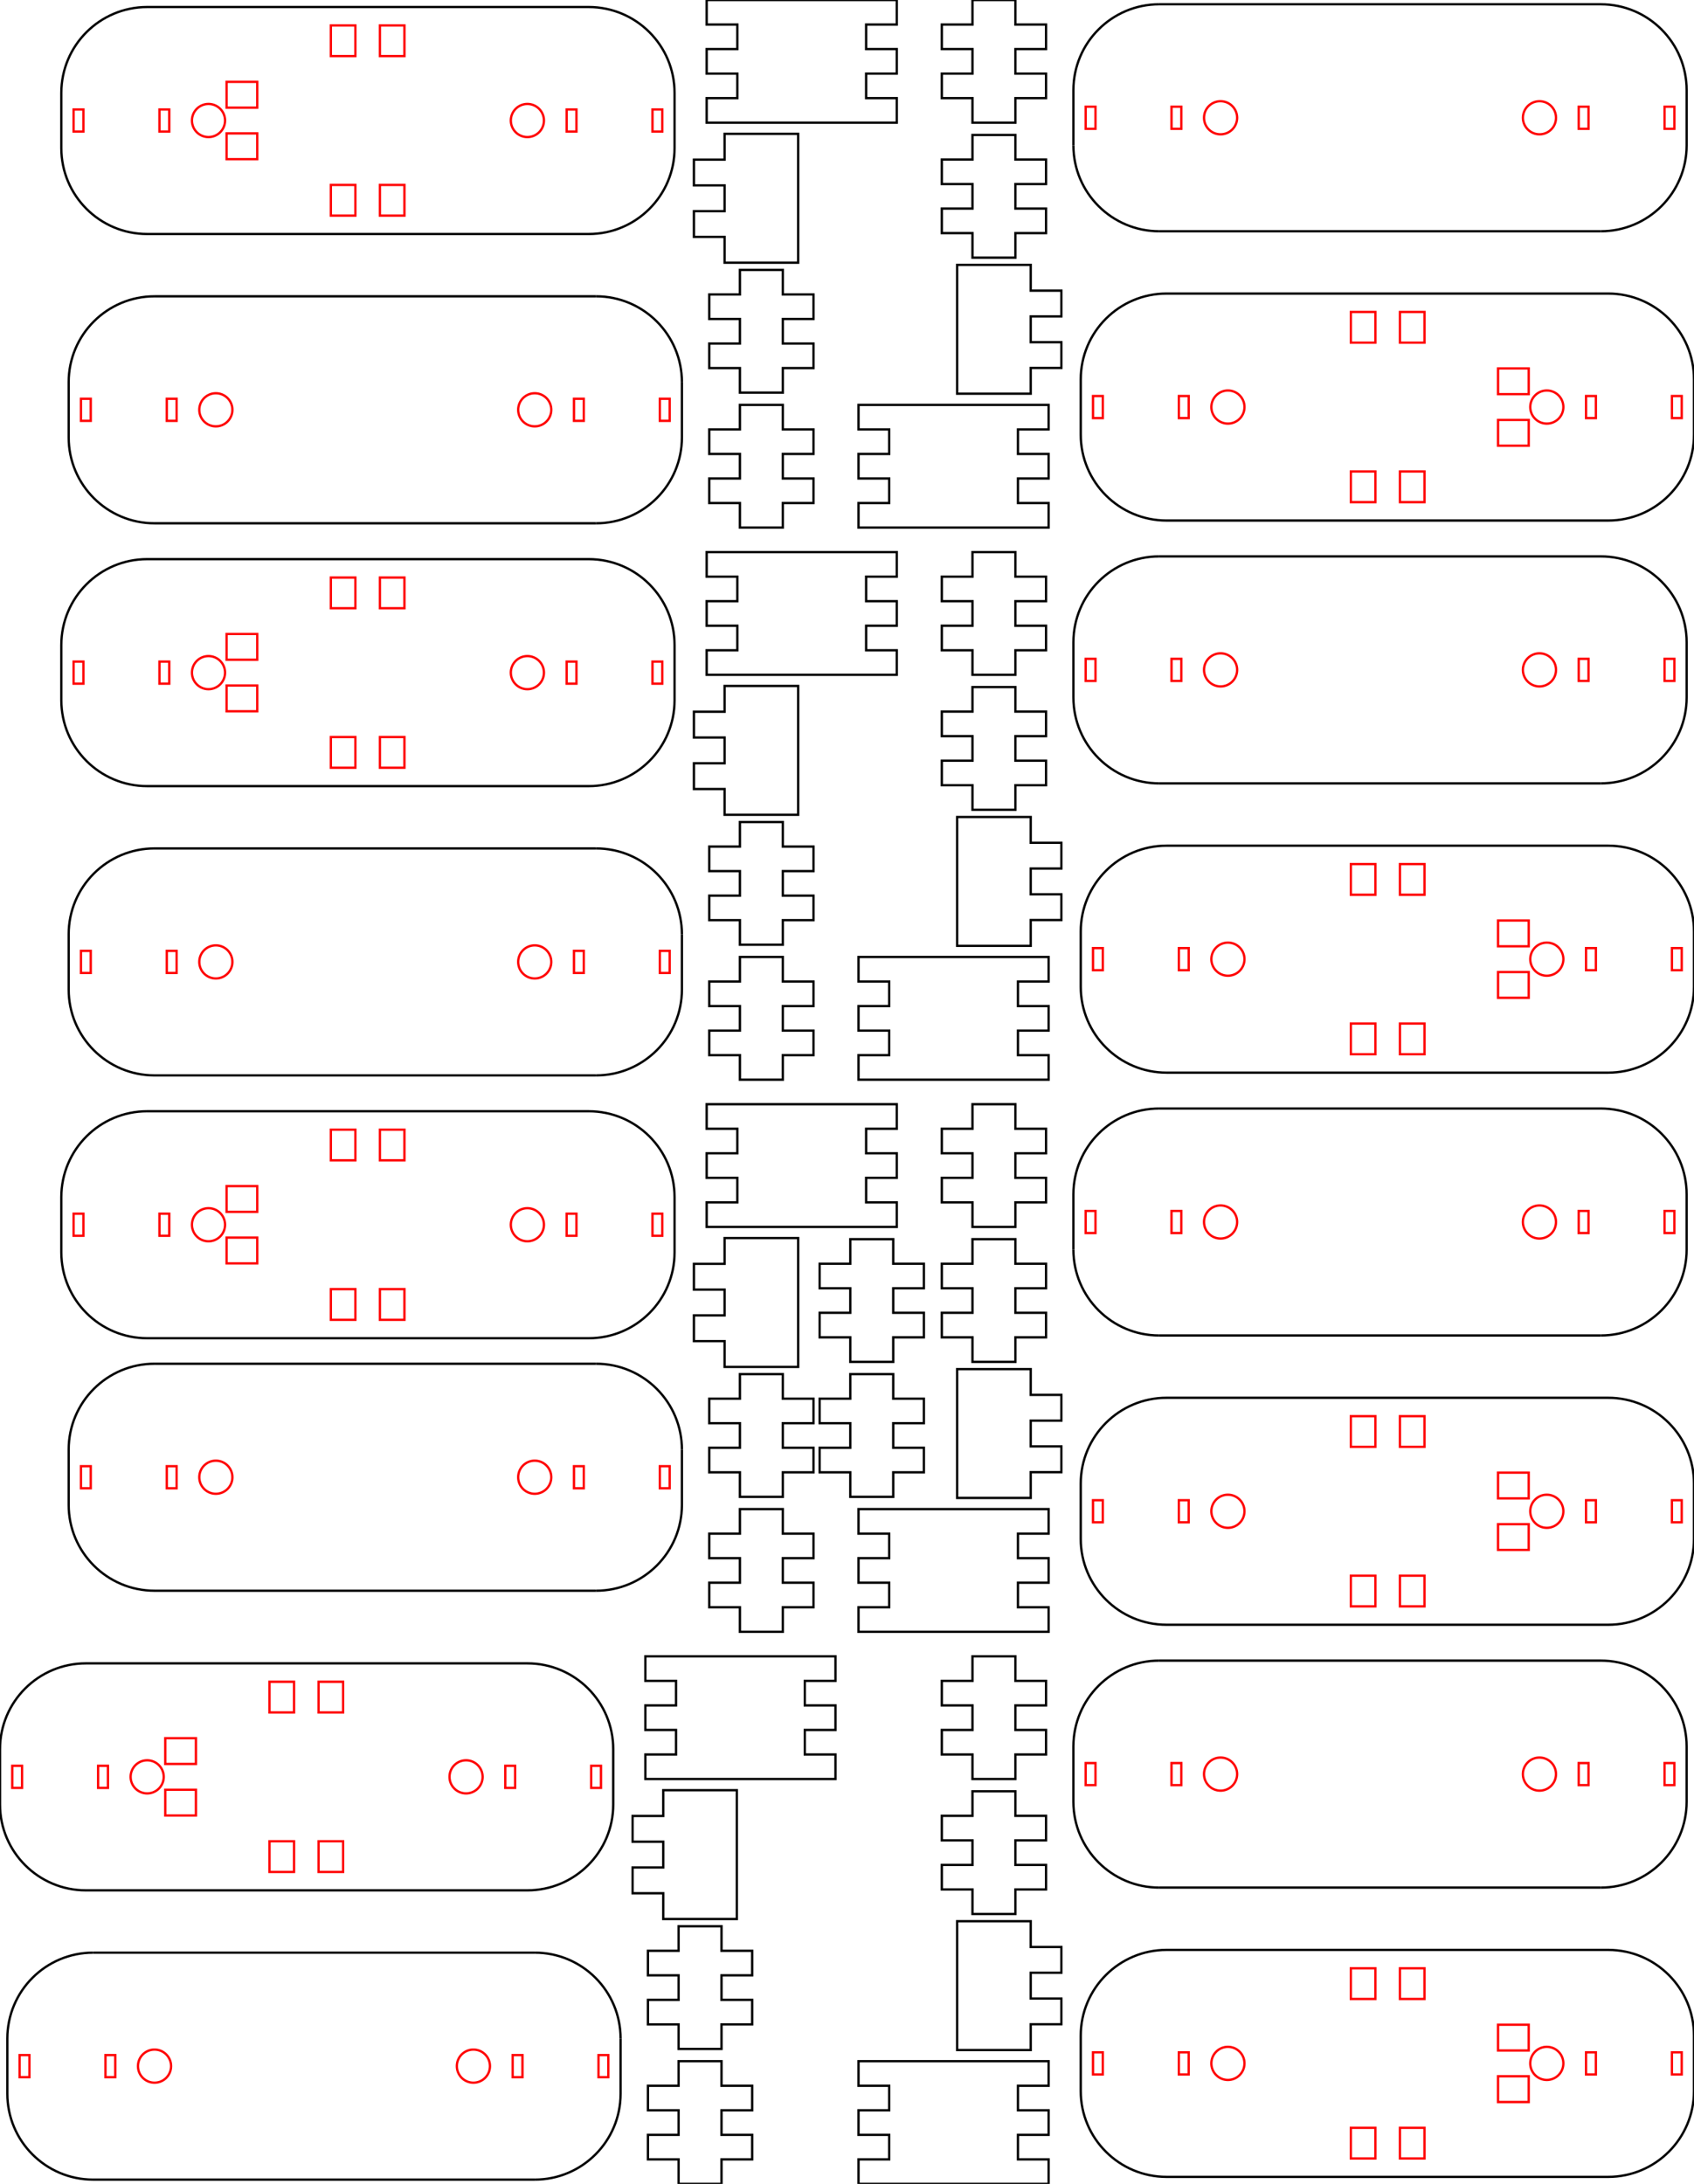<?xml version="1.0" encoding="UTF-8"?>
<svg xmlns="http://www.w3.org/2000/svg" xmlns:xlink="http://www.w3.org/1999/xlink" width="138.119mm" height="178.000mm" viewBox="40 -213 138.119 178">
    <path transform="matrix(1,0,0,-1,43.363,-59.35)" style="stroke:#000000;stroke-width:0.05mm;fill:none" d="M51.756,16.65L49.256,16.65L49.256,18.65L64.756,18.65L64.756,16.65L62.256,16.65L62.256,14.65L64.756,14.65L64.756,12.65L62.256,12.65L62.256,10.65L64.756,10.65L64.756,8.65L49.256,8.65L49.256,10.65L51.756,10.65L51.756,12.65L49.256,12.65L49.256,14.65L51.756,14.65L51.756,16.65z"/>
    <path transform="matrix(-0,1,1,0,46.211,-139.626)" style="stroke:#000000;stroke-width:0.05mm;fill:none" d="M72.536,53.867L83.036,53.867L83.036,47.867L80.936,47.867L80.936,45.367L78.836,45.367L78.836,47.867L76.736,47.867L76.736,45.367L74.636,45.367L74.636,47.867L72.536,47.867L72.536,53.867z"/>
    <path transform="matrix(1,0,0,-1,18.293,-15.97)" style="stroke:#000000;stroke-width:0.05mm;fill:none" d="M83.035,36.03L80.535,36.03L80.535,34.03L83.035,34.03L83.035,32.03L80.535,32.03L80.535,30.03L77.035,30.03L77.035,32.03L74.535,32.03L74.535,34.03L77.035,34.03L77.035,36.03L74.535,36.03L74.535,38.03L77.035,38.03L77.035,40.03L80.535,40.03L80.535,38.03L83.035,38.03L83.035,36.03z"/>
    <path transform="matrix(1,0,0,-1,17.693,-23.952)" style="stroke:#000000;stroke-width:0.05mm;fill:none" d="M83.635,19.048L81.135,19.048L81.135,21.048L77.635,21.048L77.635,19.048L75.135,19.048L75.135,17.048L77.635,17.048L77.635,15.048L75.135,15.048L75.135,13.048L77.635,13.048L77.635,11.048L81.135,11.048L81.135,13.048L83.635,13.048L83.635,15.048L81.135,15.048L81.135,17.048L83.635,17.048L83.635,19.048z"/>
    <path transform="matrix(-0,1,1,0,26.573,-77.427)" style="stroke:#ff0000;stroke-width:0.05mm;fill:none" d="M10.15,61.627L10.15,62.427L8.35,62.427L8.35,61.627L10.15,61.627z"/>
    <path transform="matrix(-0,1,1,0,26.573,-77.427)" style="stroke:#ff0000;stroke-width:0.05mm;fill:none" d="M1.5,37.402L1.5,35.402L4,35.402L4,37.402L1.5,37.402z"/>
    <path transform="matrix(-0,1,1,0,26.573,-77.427)" style="stroke:#ff0000;stroke-width:0.05mm;fill:none" d="M6.1,29.402L6.1,26.902L8.2,26.902L8.2,29.402L6.1,29.402z"/>
    <path transform="matrix(-0,1,1,0,26.573,-77.427)" style="stroke:#ff0000;stroke-width:0.05mm;fill:none" d="M10.15,22.227L10.15,21.427L8.35,21.427L8.35,22.227L10.15,22.227z"/>
    <path transform="matrix(-0,1,1,0,26.573,-77.427)" style="stroke:#ff0000;stroke-width:0.05mm;fill:none" d="M14.5,39.402L17,39.402L17,41.402L14.5,41.402L14.5,39.402z"/>
    <path transform="matrix(-0,1,1,0,26.573,-77.427)" style="stroke:#ff0000;stroke-width:0.05mm;fill:none" d="M10.3,29.402L10.3,26.902L12.4,26.902L12.4,29.402L10.3,29.402z"/>
    <path transform="matrix(-0,1,1,0,26.573,-77.427)" style="stroke:#000000;stroke-width:0.05mm;fill:none" d="M0,56.427C0,60.293,3.134,63.427,7,63.427L11.5,63.427C15.366,63.427,18.5,60.293,18.5,56.427L18.5,20.427C18.5,16.561,15.366,13.427,11.5,13.427L7,13.427C3.134,13.427,0,16.561,0,20.427L0,56.427z"/>
    <path transform="matrix(-0,1,1,0,26.573,-77.427)" style="stroke:#ff0000;stroke-width:0.05mm;fill:none" d="M10.15,15.227L8.35,15.227L8.35,14.427L10.15,14.427L10.15,15.227z"/>
    <circle transform="matrix(-0,1,1,0,52,-68.177)" style="stroke:#ff0000;stroke-width:0.05mm;fill:none" r="1.35" cx="0" cy="0"/>
    <path transform="matrix(-0,1,1,0,26.573,-77.427)" style="stroke:#ff0000;stroke-width:0.05mm;fill:none" d="M4,41.402L1.5,41.402L1.5,39.402L4,39.402L4,41.402z"/>
    <path transform="matrix(-0,1,1,0,26.573,-77.427)" style="stroke:#ff0000;stroke-width:0.05mm;fill:none" d="M14.5,35.402L17,35.402L17,37.402L14.5,37.402L14.5,35.402z"/>
    <circle transform="matrix(-0,1,1,0,78,-68.177)" style="stroke:#ff0000;stroke-width:0.05mm;fill:none" r="1.35" cx="0" cy="0"/>
    <path transform="matrix(-0,1,1,0,26.573,-77.427)" style="stroke:#ff0000;stroke-width:0.05mm;fill:none" d="M10.15,54.627L10.15,55.427L8.35,55.427L8.35,54.627L10.15,54.627z"/>
    <path transform="matrix(-0,1,1,0,26.573,-77.427)" style="stroke:#ff0000;stroke-width:0.05mm;fill:none" d="M31.928,56.026L33.728,56.026L33.728,55.226L31.928,55.226L31.928,56.026z"/>
    <path transform="matrix(-0,1,1,0,26.573,-77.427)" style="stroke:#000000;stroke-width:0.05mm;fill:none" d="M23.578,21.026C23.578,17.16,26.712,14.026,30.578,14.026L35.078,14.026C38.944,14.026,42.078,17.16,42.078,21.026L42.078,57.026"/>
    <circle transform="matrix(-0,1,1,0,78.599,-44.599)" style="stroke:#ff0000;stroke-width:0.05mm;fill:none" r="1.35" cx="0" cy="0"/>
    <path transform="matrix(-0,1,1,0,26.573,-77.427)" style="stroke:#ff0000;stroke-width:0.05mm;fill:none" d="M31.928,63.026L33.728,63.026L33.728,62.226L31.928,62.226L31.928,63.026z"/>
    <path transform="matrix(-0,1,1,0,26.573,-77.427)" style="stroke:#000000;stroke-width:0.05mm;fill:none" d="M23.578,57.026L23.578,21.026"/>
    <path transform="matrix(-0,1,1,0,26.573,-77.427)" style="stroke:#000000;stroke-width:0.05mm;fill:none" d="M30.578,64.026C26.712,64.026,23.578,60.892,23.578,57.026"/>
    <path transform="matrix(-0,1,1,0,26.573,-77.427)" style="stroke:#ff0000;stroke-width:0.05mm;fill:none" d="M31.928,15.026L31.928,15.826L33.728,15.826L33.728,15.026L31.928,15.026z"/>
    <circle transform="matrix(-0,1,1,0,52.599,-44.599)" style="stroke:#ff0000;stroke-width:0.05mm;fill:none" r="1.35" cx="0" cy="0"/>
    <path transform="matrix(-0,1,1,0,26.573,-77.427)" style="stroke:#ff0000;stroke-width:0.05mm;fill:none" d="M31.928,22.826L33.728,22.826L33.728,22.026L31.928,22.026L31.928,22.826z"/>
    <path transform="matrix(-0,1,1,0,26.573,-77.427)" style="stroke:#000000;stroke-width:0.05mm;fill:none" d="M30.578,64.026L35.078,64.026C38.944,64.026,42.078,60.892,42.078,57.026"/>
    <path transform="matrix(1,0,0,-1,48.362,-104.35)" style="stroke:#000000;stroke-width:0.05mm;fill:none" d="M51.756,16.65L49.256,16.65L49.256,18.65L64.756,18.65L64.756,16.65L62.256,16.65L62.256,14.65L64.756,14.65L64.756,12.65L62.256,12.65L62.256,10.65L64.756,10.65L64.756,8.65L49.256,8.65L49.256,10.65L51.756,10.65L51.756,12.65L49.256,12.65L49.256,14.65L51.756,14.65L51.756,16.65z"/>
    <path transform="matrix(-0,1,1,0,51.211,-184.626)" style="stroke:#000000;stroke-width:0.05mm;fill:none" d="M72.536,53.867L83.036,53.867L83.036,47.867L80.936,47.867L80.936,45.367L78.836,45.367L78.836,47.867L76.736,47.867L76.736,45.367L74.636,45.367L74.636,47.867L72.536,47.867L72.536,53.867z"/>
    <path transform="matrix(1,0,0,-1,23.293,-60.97)" style="stroke:#000000;stroke-width:0.05mm;fill:none" d="M83.035,36.03L80.535,36.03L80.535,34.03L83.035,34.03L83.035,32.03L80.535,32.03L80.535,30.03L77.035,30.03L77.035,32.03L74.535,32.03L74.535,34.03L77.035,34.03L77.035,36.03L74.535,36.03L74.535,38.03L77.035,38.03L77.035,40.03L80.535,40.03L80.535,38.03L83.035,38.03L83.035,36.03z"/>
    <path transform="matrix(1,0,0,-1,22.693,-68.952)" style="stroke:#000000;stroke-width:0.05mm;fill:none" d="M83.635,19.048L81.135,19.048L81.135,21.048L77.635,21.048L77.635,19.048L75.135,19.048L75.135,17.048L77.635,17.048L77.635,15.048L75.135,15.048L75.135,13.048L77.635,13.048L77.635,11.048L81.135,11.048L81.135,13.048L83.635,13.048L83.635,15.048L81.135,15.048L81.135,17.048L83.635,17.048L83.635,19.048z"/>
    <path transform="matrix(-0,1,1,0,31.573,-122.427)" style="stroke:#ff0000;stroke-width:0.05mm;fill:none" d="M10.15,61.627L10.15,62.427L8.35,62.427L8.35,61.627L10.15,61.627z"/>
    <path transform="matrix(-0,1,1,0,31.573,-122.427)" style="stroke:#ff0000;stroke-width:0.05mm;fill:none" d="M1.5,37.402L1.5,35.402L4,35.402L4,37.402L1.5,37.402z"/>
    <path transform="matrix(-0,1,1,0,31.573,-122.427)" style="stroke:#ff0000;stroke-width:0.05mm;fill:none" d="M6.1,29.402L6.1,26.902L8.2,26.902L8.2,29.402L6.1,29.402z"/>
    <path transform="matrix(-0,1,1,0,31.573,-122.427)" style="stroke:#ff0000;stroke-width:0.05mm;fill:none" d="M10.15,22.227L10.15,21.427L8.35,21.427L8.35,22.227L10.15,22.227z"/>
    <path transform="matrix(-0,1,1,0,31.573,-122.427)" style="stroke:#ff0000;stroke-width:0.05mm;fill:none" d="M14.5,39.402L17,39.402L17,41.402L14.5,41.402L14.5,39.402z"/>
    <path transform="matrix(-0,1,1,0,31.573,-122.427)" style="stroke:#ff0000;stroke-width:0.05mm;fill:none" d="M10.3,29.402L10.3,26.902L12.4,26.902L12.4,29.402L10.3,29.402z"/>
    <path transform="matrix(-0,1,1,0,31.573,-122.427)" style="stroke:#000000;stroke-width:0.05mm;fill:none" d="M0,56.427C0,60.293,3.134,63.427,7,63.427L11.5,63.427C15.366,63.427,18.5,60.293,18.5,56.427L18.5,20.427C18.5,16.561,15.366,13.427,11.5,13.427L7,13.427C3.134,13.427,0,16.561,0,20.427L0,56.427z"/>
    <path transform="matrix(-0,1,1,0,31.573,-122.427)" style="stroke:#ff0000;stroke-width:0.05mm;fill:none" d="M10.15,15.227L8.35,15.227L8.35,14.427L10.15,14.427L10.15,15.227z"/>
    <circle transform="matrix(-0,1,1,0,57,-113.177)" style="stroke:#ff0000;stroke-width:0.05mm;fill:none" r="1.35" cx="0" cy="0"/>
    <path transform="matrix(-0,1,1,0,31.573,-122.427)" style="stroke:#ff0000;stroke-width:0.05mm;fill:none" d="M4,41.402L1.5,41.402L1.5,39.402L4,39.402L4,41.402z"/>
    <path transform="matrix(-0,1,1,0,31.573,-122.427)" style="stroke:#ff0000;stroke-width:0.05mm;fill:none" d="M14.5,35.402L17,35.402L17,37.402L14.5,37.402L14.5,35.402z"/>
    <circle transform="matrix(-0,1,1,0,83,-113.177)" style="stroke:#ff0000;stroke-width:0.05mm;fill:none" r="1.35" cx="0" cy="0"/>
    <path transform="matrix(-0,1,1,0,31.573,-122.427)" style="stroke:#ff0000;stroke-width:0.05mm;fill:none" d="M10.15,54.627L10.15,55.427L8.35,55.427L8.35,54.627L10.15,54.627z"/>
    <path transform="matrix(-0,1,1,0,31.573,-125.426)" style="stroke:#ff0000;stroke-width:0.05mm;fill:none" d="M31.928,56.026L33.728,56.026L33.728,55.226L31.928,55.226L31.928,56.026z"/>
    <path transform="matrix(-0,1,1,0,31.573,-125.426)" style="stroke:#000000;stroke-width:0.05mm;fill:none" d="M23.578,21.026C23.578,17.16,26.712,14.026,30.578,14.026L35.078,14.026C38.944,14.026,42.078,17.16,42.078,21.026L42.078,57.026"/>
    <circle transform="matrix(-0,1,1,0,83.599,-92.598)" style="stroke:#ff0000;stroke-width:0.05mm;fill:none" r="1.35" cx="0" cy="0"/>
    <path transform="matrix(-0,1,1,0,31.573,-125.426)" style="stroke:#ff0000;stroke-width:0.05mm;fill:none" d="M31.928,63.026L33.728,63.026L33.728,62.226L31.928,62.226L31.928,63.026z"/>
    <path transform="matrix(-0,1,1,0,31.573,-125.426)" style="stroke:#000000;stroke-width:0.05mm;fill:none" d="M23.578,57.026L23.578,21.026"/>
    <path transform="matrix(-0,1,1,0,31.573,-125.426)" style="stroke:#000000;stroke-width:0.05mm;fill:none" d="M30.578,64.026C26.712,64.026,23.578,60.892,23.578,57.026"/>
    <path transform="matrix(-0,1,1,0,31.573,-125.426)" style="stroke:#ff0000;stroke-width:0.05mm;fill:none" d="M31.928,15.026L31.928,15.826L33.728,15.826L33.728,15.026L31.928,15.026z"/>
    <circle transform="matrix(-0,1,1,0,57.599,-92.598)" style="stroke:#ff0000;stroke-width:0.05mm;fill:none" r="1.35" cx="0" cy="0"/>
    <path transform="matrix(-0,1,1,0,31.573,-125.426)" style="stroke:#ff0000;stroke-width:0.05mm;fill:none" d="M31.928,22.826L33.728,22.826L33.728,22.026L31.928,22.026L31.928,22.826z"/>
    <path transform="matrix(-0,1,1,0,31.573,-125.426)" style="stroke:#000000;stroke-width:0.05mm;fill:none" d="M30.578,64.026L35.078,64.026C38.944,64.026,42.078,60.892,42.078,57.026"/>
    <path transform="matrix(1,0,0,-1,48.362,-149.35)" style="stroke:#000000;stroke-width:0.05mm;fill:none" d="M51.756,16.65L49.256,16.65L49.256,18.65L64.756,18.65L64.756,16.65L62.256,16.65L62.256,14.65L64.756,14.65L64.756,12.65L62.256,12.65L62.256,10.65L64.756,10.65L64.756,8.65L49.256,8.65L49.256,10.65L51.756,10.65L51.756,12.65L49.256,12.65L49.256,14.65L51.756,14.65L51.756,16.65z"/>
    <path transform="matrix(-0,1,1,0,51.211,-229.626)" style="stroke:#000000;stroke-width:0.05mm;fill:none" d="M72.536,53.867L83.036,53.867L83.036,47.867L80.936,47.867L80.936,45.367L78.836,45.367L78.836,47.867L76.736,47.867L76.736,45.367L74.636,45.367L74.636,47.867L72.536,47.867L72.536,53.867z"/>
    <path transform="matrix(1,0,0,-1,23.293,-105.97)" style="stroke:#000000;stroke-width:0.05mm;fill:none" d="M83.035,36.03L80.535,36.03L80.535,34.03L83.035,34.03L83.035,32.03L80.535,32.03L80.535,30.03L77.035,30.03L77.035,32.03L74.535,32.03L74.535,34.03L77.035,34.03L77.035,36.03L74.535,36.03L74.535,38.03L77.035,38.03L77.035,40.03L80.535,40.03L80.535,38.03L83.035,38.03L83.035,36.03z"/>
    <path transform="matrix(1,0,0,-1,22.693,-113.952)" style="stroke:#000000;stroke-width:0.05mm;fill:none" d="M83.635,19.048L81.135,19.048L81.135,21.048L77.635,21.048L77.635,19.048L75.135,19.048L75.135,17.048L77.635,17.048L77.635,15.048L75.135,15.048L75.135,13.048L77.635,13.048L77.635,11.048L81.135,11.048L81.135,13.048L83.635,13.048L83.635,15.048L81.135,15.048L81.135,17.048L83.635,17.048L83.635,19.048z"/>
    <path transform="matrix(-0,1,1,0,31.573,-167.427)" style="stroke:#ff0000;stroke-width:0.05mm;fill:none" d="M10.15,61.627L10.15,62.427L8.35,62.427L8.35,61.627L10.15,61.627z"/>
    <path transform="matrix(-0,1,1,0,31.573,-167.427)" style="stroke:#ff0000;stroke-width:0.05mm;fill:none" d="M1.5,37.402L1.5,35.402L4,35.402L4,37.402L1.5,37.402z"/>
    <path transform="matrix(-0,1,1,0,31.573,-167.427)" style="stroke:#ff0000;stroke-width:0.05mm;fill:none" d="M6.1,29.402L6.1,26.902L8.2,26.902L8.2,29.402L6.1,29.402z"/>
    <path transform="matrix(-0,1,1,0,31.573,-167.427)" style="stroke:#ff0000;stroke-width:0.05mm;fill:none" d="M10.15,22.227L10.15,21.427L8.35,21.427L8.35,22.227L10.15,22.227z"/>
    <path transform="matrix(-0,1,1,0,31.573,-167.427)" style="stroke:#ff0000;stroke-width:0.05mm;fill:none" d="M14.5,39.402L17,39.402L17,41.402L14.5,41.402L14.5,39.402z"/>
    <path transform="matrix(-0,1,1,0,31.573,-167.427)" style="stroke:#ff0000;stroke-width:0.05mm;fill:none" d="M10.3,29.402L10.3,26.902L12.4,26.902L12.4,29.402L10.3,29.402z"/>
    <path transform="matrix(-0,1,1,0,31.573,-167.427)" style="stroke:#000000;stroke-width:0.05mm;fill:none" d="M0,56.427C0,60.293,3.134,63.427,7,63.427L11.5,63.427C15.366,63.427,18.5,60.293,18.5,56.427L18.5,20.427C18.5,16.561,15.366,13.427,11.5,13.427L7,13.427C3.134,13.427,0,16.561,0,20.427L0,56.427z"/>
    <path transform="matrix(-0,1,1,0,31.573,-167.427)" style="stroke:#ff0000;stroke-width:0.05mm;fill:none" d="M10.15,15.227L8.35,15.227L8.35,14.427L10.15,14.427L10.15,15.227z"/>
    <circle transform="matrix(-0,1,1,0,57,-158.177)" style="stroke:#ff0000;stroke-width:0.05mm;fill:none" r="1.35" cx="0" cy="0"/>
    <path transform="matrix(-0,1,1,0,31.573,-167.427)" style="stroke:#ff0000;stroke-width:0.05mm;fill:none" d="M4,41.402L1.5,41.402L1.5,39.402L4,39.402L4,41.402z"/>
    <path transform="matrix(-0,1,1,0,31.573,-167.427)" style="stroke:#ff0000;stroke-width:0.05mm;fill:none" d="M14.5,35.402L17,35.402L17,37.402L14.5,37.402L14.5,35.402z"/>
    <circle transform="matrix(-0,1,1,0,83,-158.177)" style="stroke:#ff0000;stroke-width:0.05mm;fill:none" r="1.35" cx="0" cy="0"/>
    <path transform="matrix(-0,1,1,0,31.573,-167.427)" style="stroke:#ff0000;stroke-width:0.05mm;fill:none" d="M10.15,54.627L10.15,55.427L8.35,55.427L8.35,54.627L10.15,54.627z"/>
    <path transform="matrix(-0,1,1,0,31.573,-167.427)" style="stroke:#ff0000;stroke-width:0.05mm;fill:none" d="M31.928,56.026L33.728,56.026L33.728,55.226L31.928,55.226L31.928,56.026z"/>
    <path transform="matrix(-0,1,1,0,31.573,-167.427)" style="stroke:#000000;stroke-width:0.05mm;fill:none" d="M23.578,21.026C23.578,17.16,26.712,14.026,30.578,14.026L35.078,14.026C38.944,14.026,42.078,17.16,42.078,21.026L42.078,57.026"/>
    <circle transform="matrix(-0,1,1,0,83.599,-134.599)" style="stroke:#ff0000;stroke-width:0.05mm;fill:none" r="1.35" cx="0" cy="0"/>
    <path transform="matrix(-0,1,1,0,31.573,-167.427)" style="stroke:#ff0000;stroke-width:0.05mm;fill:none" d="M31.928,63.026L33.728,63.026L33.728,62.226L31.928,62.226L31.928,63.026z"/>
    <path transform="matrix(-0,1,1,0,31.573,-167.427)" style="stroke:#000000;stroke-width:0.05mm;fill:none" d="M23.578,57.026L23.578,21.026"/>
    <path transform="matrix(-0,1,1,0,31.573,-167.427)" style="stroke:#000000;stroke-width:0.05mm;fill:none" d="M30.578,64.026C26.712,64.026,23.578,60.892,23.578,57.026"/>
    <path transform="matrix(-0,1,1,0,31.573,-167.427)" style="stroke:#ff0000;stroke-width:0.05mm;fill:none" d="M31.928,15.026L31.928,15.826L33.728,15.826L33.728,15.026L31.928,15.026z"/>
    <circle transform="matrix(-0,1,1,0,57.599,-134.599)" style="stroke:#ff0000;stroke-width:0.05mm;fill:none" r="1.35" cx="0" cy="0"/>
    <path transform="matrix(-0,1,1,0,31.573,-167.427)" style="stroke:#ff0000;stroke-width:0.05mm;fill:none" d="M31.928,22.826L33.728,22.826L33.728,22.026L31.928,22.026L31.928,22.826z"/>
    <path transform="matrix(-0,1,1,0,31.573,-167.427)" style="stroke:#000000;stroke-width:0.05mm;fill:none" d="M30.578,64.026L35.078,64.026C38.944,64.026,42.078,60.892,42.078,57.026"/>
    <path transform="matrix(1,0,0,-1,48.362,-194.35)" style="stroke:#000000;stroke-width:0.05mm;fill:none" d="M51.756,16.65L49.256,16.65L49.256,18.65L64.756,18.65L64.756,16.65L62.256,16.65L62.256,14.65L64.756,14.65L64.756,12.65L62.256,12.65L62.256,10.65L64.756,10.65L64.756,8.65L49.256,8.65L49.256,10.65L51.756,10.65L51.756,12.65L49.256,12.65L49.256,14.65L51.756,14.65L51.756,16.65z"/>
    <path transform="matrix(-0,1,1,0,51.211,-274.626)" style="stroke:#000000;stroke-width:0.05mm;fill:none" d="M72.536,53.867L83.036,53.867L83.036,47.867L80.936,47.867L80.936,45.367L78.836,45.367L78.836,47.867L76.736,47.867L76.736,45.367L74.636,45.367L74.636,47.867L72.536,47.867L72.536,53.867z"/>
    <path transform="matrix(1,0,0,-1,23.293,-150.97)" style="stroke:#000000;stroke-width:0.05mm;fill:none" d="M83.035,36.03L80.535,36.03L80.535,34.03L83.035,34.03L83.035,32.03L80.535,32.03L80.535,30.03L77.035,30.03L77.035,32.03L74.535,32.03L74.535,34.03L77.035,34.03L77.035,36.03L74.535,36.03L74.535,38.03L77.035,38.03L77.035,40.03L80.535,40.03L80.535,38.03L83.035,38.03L83.035,36.03z"/>
    <path transform="matrix(1,0,0,-1,22.693,-158.952)" style="stroke:#000000;stroke-width:0.05mm;fill:none" d="M83.635,19.048L81.135,19.048L81.135,21.048L77.635,21.048L77.635,19.048L75.135,19.048L75.135,17.048L77.635,17.048L77.635,15.048L75.135,15.048L75.135,13.048L77.635,13.048L77.635,11.048L81.135,11.048L81.135,13.048L83.635,13.048L83.635,15.048L81.135,15.048L81.135,17.048L83.635,17.048L83.635,19.048z"/>
    <path transform="matrix(-0,1,1,0,31.573,-212.427)" style="stroke:#ff0000;stroke-width:0.05mm;fill:none" d="M10.15,61.627L10.15,62.427L8.35,62.427L8.35,61.627L10.15,61.627z"/>
    <path transform="matrix(-0,1,1,0,31.573,-212.427)" style="stroke:#ff0000;stroke-width:0.05mm;fill:none" d="M1.5,37.402L1.5,35.402L4,35.402L4,37.402L1.5,37.402z"/>
    <path transform="matrix(-0,1,1,0,31.573,-212.427)" style="stroke:#ff0000;stroke-width:0.05mm;fill:none" d="M6.1,29.402L6.1,26.902L8.2,26.902L8.2,29.402L6.1,29.402z"/>
    <path transform="matrix(-0,1,1,0,31.573,-212.427)" style="stroke:#ff0000;stroke-width:0.05mm;fill:none" d="M10.15,22.227L10.15,21.427L8.35,21.427L8.35,22.227L10.15,22.227z"/>
    <path transform="matrix(-0,1,1,0,31.573,-212.427)" style="stroke:#ff0000;stroke-width:0.05mm;fill:none" d="M14.5,39.402L17,39.402L17,41.402L14.5,41.402L14.5,39.402z"/>
    <path transform="matrix(-0,1,1,0,31.573,-212.427)" style="stroke:#ff0000;stroke-width:0.05mm;fill:none" d="M10.3,29.402L10.3,26.902L12.4,26.902L12.4,29.402L10.3,29.402z"/>
    <path transform="matrix(-0,1,1,0,31.573,-212.427)" style="stroke:#000000;stroke-width:0.05mm;fill:none" d="M0,56.427C0,60.293,3.134,63.427,7,63.427L11.5,63.427C15.366,63.427,18.5,60.293,18.5,56.427L18.5,20.427C18.5,16.561,15.366,13.427,11.5,13.427L7,13.427C3.134,13.427,0,16.561,0,20.427L0,56.427z"/>
    <path transform="matrix(-0,1,1,0,31.573,-212.427)" style="stroke:#ff0000;stroke-width:0.05mm;fill:none" d="M10.15,15.227L8.35,15.227L8.35,14.427L10.15,14.427L10.15,15.227z"/>
    <circle transform="matrix(-0,1,1,0,57,-203.177)" style="stroke:#ff0000;stroke-width:0.05mm;fill:none" r="1.35" cx="0" cy="0"/>
    <path transform="matrix(-0,1,1,0,31.573,-212.427)" style="stroke:#ff0000;stroke-width:0.05mm;fill:none" d="M4,41.402L1.5,41.402L1.5,39.402L4,39.402L4,41.402z"/>
    <path transform="matrix(-0,1,1,0,31.573,-212.427)" style="stroke:#ff0000;stroke-width:0.05mm;fill:none" d="M14.5,35.402L17,35.402L17,37.402L14.5,37.402L14.5,35.402z"/>
    <circle transform="matrix(-0,1,1,0,83,-203.177)" style="stroke:#ff0000;stroke-width:0.05mm;fill:none" r="1.35" cx="0" cy="0"/>
    <path transform="matrix(-0,1,1,0,31.573,-212.427)" style="stroke:#ff0000;stroke-width:0.05mm;fill:none" d="M10.15,54.627L10.15,55.427L8.35,55.427L8.35,54.627L10.15,54.627z"/>
    <path transform="matrix(-0,1,1,0,31.573,-212.427)" style="stroke:#ff0000;stroke-width:0.05mm;fill:none" d="M31.928,56.026L33.728,56.026L33.728,55.226L31.928,55.226L31.928,56.026z"/>
    <path transform="matrix(-0,1,1,0,31.573,-212.427)" style="stroke:#000000;stroke-width:0.05mm;fill:none" d="M23.578,21.026C23.578,17.16,26.712,14.026,30.578,14.026L35.078,14.026C38.944,14.026,42.078,17.16,42.078,21.026L42.078,57.026"/>
    <circle transform="matrix(-0,1,1,0,83.599,-179.599)" style="stroke:#ff0000;stroke-width:0.05mm;fill:none" r="1.35" cx="0" cy="0"/>
    <path transform="matrix(-0,1,1,0,31.573,-212.427)" style="stroke:#ff0000;stroke-width:0.05mm;fill:none" d="M31.928,63.026L33.728,63.026L33.728,62.226L31.928,62.226L31.928,63.026z"/>
    <path transform="matrix(-0,1,1,0,31.573,-212.427)" style="stroke:#000000;stroke-width:0.05mm;fill:none" d="M23.578,57.026L23.578,21.026"/>
    <path transform="matrix(-0,1,1,0,31.573,-212.427)" style="stroke:#000000;stroke-width:0.05mm;fill:none" d="M30.578,64.026C26.712,64.026,23.578,60.892,23.578,57.026"/>
    <path transform="matrix(-0,1,1,0,31.573,-212.427)" style="stroke:#ff0000;stroke-width:0.05mm;fill:none" d="M31.928,15.026L31.928,15.826L33.728,15.826L33.728,15.026L31.928,15.026z"/>
    <circle transform="matrix(-0,1,1,0,57.599,-179.599)" style="stroke:#ff0000;stroke-width:0.05mm;fill:none" r="1.35" cx="0" cy="0"/>
    <path transform="matrix(-0,1,1,0,31.573,-212.427)" style="stroke:#ff0000;stroke-width:0.05mm;fill:none" d="M31.928,22.826L33.728,22.826L33.728,22.026L31.928,22.026L31.928,22.826z"/>
    <path transform="matrix(-0,1,1,0,31.573,-212.427)" style="stroke:#000000;stroke-width:0.05mm;fill:none" d="M30.578,64.026L35.078,64.026C38.944,64.026,42.078,60.892,42.078,57.026"/>
    <path transform="matrix(-1,-0,-0,1,174.755,-188.65)" style="stroke:#000000;stroke-width:0.05mm;fill:none" d="M51.756,16.65L49.256,16.65L49.256,18.65L64.756,18.65L64.756,16.65L62.256,16.65L62.256,14.65L64.756,14.65L64.756,12.65L62.256,12.65L62.256,10.65L64.756,10.65L64.756,8.65L49.256,8.65L49.256,10.65L51.756,10.65L51.756,12.65L49.256,12.65L49.256,14.65L51.756,14.65L51.756,16.65z"/>
    <path transform="matrix(0,-1,-1,-0,171.906,-108.374)" style="stroke:#000000;stroke-width:0.05mm;fill:none" d="M72.536,53.867L83.036,53.867L83.036,47.867L80.936,47.867L80.936,45.367L78.836,45.367L78.836,47.867L76.736,47.867L76.736,45.367L74.636,45.367L74.636,47.867L72.536,47.867L72.536,53.867z"/>
    <path transform="matrix(-1,-0,-0,1,199.825,-232.03)" style="stroke:#000000;stroke-width:0.05mm;fill:none" d="M83.035,36.03L80.535,36.03L80.535,34.03L83.035,34.03L83.035,32.03L80.535,32.03L80.535,30.03L77.035,30.03L77.035,32.03L74.535,32.03L74.535,34.03L77.035,34.03L77.035,36.03L74.535,36.03L74.535,38.03L77.035,38.03L77.035,40.03L80.535,40.03L80.535,38.03L83.035,38.03L83.035,36.03z"/>
    <path transform="matrix(-1,-0,-0,1,200.425,-224.048)" style="stroke:#000000;stroke-width:0.05mm;fill:none" d="M83.635,19.048L81.135,19.048L81.135,21.048L77.635,21.048L77.635,19.048L75.135,19.048L75.135,17.048L77.635,17.048L77.635,15.048L75.135,15.048L75.135,13.048L77.635,13.048L77.635,11.048L81.135,11.048L81.135,13.048L83.635,13.048L83.635,15.048L81.135,15.048L81.135,17.048L83.635,17.048L83.635,19.048z"/>
    <path transform="matrix(0,-1,-1,-0,191.545,-170.573)" style="stroke:#ff0000;stroke-width:0.05mm;fill:none" d="M10.15,61.627L10.15,62.427L8.35,62.427L8.35,61.627L10.15,61.627z"/>
    <path transform="matrix(0,-1,-1,-0,191.545,-170.573)" style="stroke:#ff0000;stroke-width:0.05mm;fill:none" d="M1.5,37.402L1.5,35.402L4,35.402L4,37.402L1.5,37.402z"/>
    <path transform="matrix(0,-1,-1,-0,191.545,-170.573)" style="stroke:#ff0000;stroke-width:0.05mm;fill:none" d="M6.1,29.402L6.1,26.902L8.2,26.902L8.2,29.402L6.1,29.402z"/>
    <path transform="matrix(0,-1,-1,-0,191.545,-170.573)" style="stroke:#ff0000;stroke-width:0.05mm;fill:none" d="M10.15,22.227L10.15,21.427L8.35,21.427L8.35,22.227L10.15,22.227z"/>
    <path transform="matrix(0,-1,-1,-0,191.545,-170.573)" style="stroke:#ff0000;stroke-width:0.05mm;fill:none" d="M14.5,39.402L17,39.402L17,41.402L14.5,41.402L14.5,39.402z"/>
    <path transform="matrix(0,-1,-1,-0,191.545,-170.573)" style="stroke:#ff0000;stroke-width:0.05mm;fill:none" d="M10.3,29.402L10.3,26.902L12.4,26.902L12.4,29.402L10.3,29.402z"/>
    <path transform="matrix(0,-1,-1,-0,191.545,-170.573)" style="stroke:#000000;stroke-width:0.05mm;fill:none" d="M0,56.427C0,60.293,3.134,63.427,7,63.427L11.5,63.427C15.366,63.427,18.5,60.293,18.5,56.427L18.5,20.427C18.5,16.561,15.366,13.427,11.5,13.427L7,13.427C3.134,13.427,0,16.561,0,20.427L0,56.427z"/>
    <path transform="matrix(0,-1,-1,-0,191.545,-170.573)" style="stroke:#ff0000;stroke-width:0.05mm;fill:none" d="M10.15,15.227L8.35,15.227L8.35,14.427L10.15,14.427L10.15,15.227z"/>
    <circle transform="matrix(0,-1,-1,-0,166.118,-179.823)" style="stroke:#ff0000;stroke-width:0.05mm;fill:none" r="1.35" cx="0" cy="0"/>
    <path transform="matrix(0,-1,-1,-0,191.545,-170.573)" style="stroke:#ff0000;stroke-width:0.05mm;fill:none" d="M4,41.402L1.5,41.402L1.5,39.402L4,39.402L4,41.402z"/>
    <path transform="matrix(0,-1,-1,-0,191.545,-170.573)" style="stroke:#ff0000;stroke-width:0.05mm;fill:none" d="M14.5,35.402L17,35.402L17,37.402L14.5,37.402L14.5,35.402z"/>
    <circle transform="matrix(0,-1,-1,-0,140.118,-179.823)" style="stroke:#ff0000;stroke-width:0.05mm;fill:none" r="1.35" cx="0" cy="0"/>
    <path transform="matrix(0,-1,-1,-0,191.545,-170.573)" style="stroke:#ff0000;stroke-width:0.05mm;fill:none" d="M10.15,54.627L10.15,55.427L8.35,55.427L8.35,54.627L10.15,54.627z"/>
    <path transform="matrix(0,-1,-1,-0,191.545,-170.573)" style="stroke:#ff0000;stroke-width:0.05mm;fill:none" d="M31.928,56.026L33.728,56.026L33.728,55.226L31.928,55.226L31.928,56.026z"/>
    <path transform="matrix(0,-1,-1,-0,191.545,-170.573)" style="stroke:#000000;stroke-width:0.05mm;fill:none" d="M23.578,21.026C23.578,17.16,26.712,14.026,30.578,14.026L35.078,14.026C38.944,14.026,42.078,17.16,42.078,21.026L42.078,57.026"/>
    <circle transform="matrix(0,-1,-1,-0,139.519,-203.401)" style="stroke:#ff0000;stroke-width:0.05mm;fill:none" r="1.35" cx="0" cy="0"/>
    <path transform="matrix(0,-1,-1,-0,191.545,-170.573)" style="stroke:#ff0000;stroke-width:0.05mm;fill:none" d="M31.928,63.026L33.728,63.026L33.728,62.226L31.928,62.226L31.928,63.026z"/>
    <path transform="matrix(0,-1,-1,-0,191.545,-170.573)" style="stroke:#000000;stroke-width:0.05mm;fill:none" d="M23.578,57.026L23.578,21.026"/>
    <path transform="matrix(0,-1,-1,-0,191.545,-170.573)" style="stroke:#000000;stroke-width:0.05mm;fill:none" d="M30.578,64.026C26.712,64.026,23.578,60.892,23.578,57.026"/>
    <path transform="matrix(0,-1,-1,-0,191.545,-170.573)" style="stroke:#ff0000;stroke-width:0.05mm;fill:none" d="M31.928,15.026L31.928,15.826L33.728,15.826L33.728,15.026L31.928,15.026z"/>
    <circle transform="matrix(0,-1,-1,-0,165.519,-203.401)" style="stroke:#ff0000;stroke-width:0.05mm;fill:none" r="1.35" cx="0" cy="0"/>
    <path transform="matrix(0,-1,-1,-0,191.545,-170.573)" style="stroke:#ff0000;stroke-width:0.05mm;fill:none" d="M31.928,22.826L33.728,22.826L33.728,22.026L31.928,22.026L31.928,22.826z"/>
    <path transform="matrix(0,-1,-1,-0,191.545,-170.573)" style="stroke:#000000;stroke-width:0.05mm;fill:none" d="M30.578,64.026L35.078,64.026C38.944,64.026,42.078,60.892,42.078,57.026"/>
    <path transform="matrix(-1,-0,-0,1,174.755,-143.65)" style="stroke:#000000;stroke-width:0.05mm;fill:none" d="M51.756,16.65L49.256,16.65L49.256,18.65L64.756,18.65L64.756,16.65L62.256,16.65L62.256,14.65L64.756,14.65L64.756,12.65L62.256,12.65L62.256,10.65L64.756,10.65L64.756,8.65L49.256,8.65L49.256,10.65L51.756,10.65L51.756,12.65L49.256,12.65L49.256,14.65L51.756,14.65L51.756,16.65z"/>
    <path transform="matrix(0,-1,-1,-0,171.906,-63.374)" style="stroke:#000000;stroke-width:0.05mm;fill:none" d="M72.536,53.867L83.036,53.867L83.036,47.867L80.936,47.867L80.936,45.367L78.836,45.367L78.836,47.867L76.736,47.867L76.736,45.367L74.636,45.367L74.636,47.867L72.536,47.867L72.536,53.867z"/>
    <path transform="matrix(-1,-0,-0,1,199.825,-187.03)" style="stroke:#000000;stroke-width:0.05mm;fill:none" d="M83.035,36.03L80.535,36.03L80.535,34.03L83.035,34.03L83.035,32.03L80.535,32.03L80.535,30.03L77.035,30.03L77.035,32.03L74.535,32.03L74.535,34.03L77.035,34.03L77.035,36.03L74.535,36.03L74.535,38.03L77.035,38.03L77.035,40.03L80.535,40.03L80.535,38.03L83.035,38.03L83.035,36.03z"/>
    <path transform="matrix(-1,-0,-0,1,200.425,-179.048)" style="stroke:#000000;stroke-width:0.05mm;fill:none" d="M83.635,19.048L81.135,19.048L81.135,21.048L77.635,21.048L77.635,19.048L75.135,19.048L75.135,17.048L77.635,17.048L77.635,15.048L75.135,15.048L75.135,13.048L77.635,13.048L77.635,11.048L81.135,11.048L81.135,13.048L83.635,13.048L83.635,15.048L81.135,15.048L81.135,17.048L83.635,17.048L83.635,19.048z"/>
    <path transform="matrix(0,-1,-1,-0,191.545,-125.573)" style="stroke:#ff0000;stroke-width:0.05mm;fill:none" d="M10.15,61.627L10.15,62.427L8.35,62.427L8.35,61.627L10.15,61.627z"/>
    <path transform="matrix(0,-1,-1,-0,191.545,-125.573)" style="stroke:#ff0000;stroke-width:0.05mm;fill:none" d="M1.5,37.402L1.5,35.402L4,35.402L4,37.402L1.5,37.402z"/>
    <path transform="matrix(0,-1,-1,-0,191.545,-125.573)" style="stroke:#ff0000;stroke-width:0.05mm;fill:none" d="M6.1,29.402L6.1,26.902L8.2,26.902L8.2,29.402L6.1,29.402z"/>
    <path transform="matrix(0,-1,-1,-0,191.545,-125.573)" style="stroke:#ff0000;stroke-width:0.05mm;fill:none" d="M10.15,22.227L10.15,21.427L8.35,21.427L8.35,22.227L10.15,22.227z"/>
    <path transform="matrix(0,-1,-1,-0,191.545,-125.573)" style="stroke:#ff0000;stroke-width:0.05mm;fill:none" d="M14.5,39.402L17,39.402L17,41.402L14.5,41.402L14.5,39.402z"/>
    <path transform="matrix(0,-1,-1,-0,191.545,-125.573)" style="stroke:#ff0000;stroke-width:0.05mm;fill:none" d="M10.3,29.402L10.3,26.902L12.4,26.902L12.4,29.402L10.3,29.402z"/>
    <path transform="matrix(0,-1,-1,-0,191.545,-125.573)" style="stroke:#000000;stroke-width:0.05mm;fill:none" d="M0,56.427C0,60.293,3.134,63.427,7,63.427L11.5,63.427C15.366,63.427,18.5,60.293,18.5,56.427L18.5,20.427C18.5,16.561,15.366,13.427,11.5,13.427L7,13.427C3.134,13.427,0,16.561,0,20.427L0,56.427z"/>
    <path transform="matrix(0,-1,-1,-0,191.545,-125.573)" style="stroke:#ff0000;stroke-width:0.05mm;fill:none" d="M10.15,15.227L8.35,15.227L8.35,14.427L10.15,14.427L10.15,15.227z"/>
    <circle transform="matrix(0,-1,-1,-0,166.118,-134.823)" style="stroke:#ff0000;stroke-width:0.05mm;fill:none" r="1.35" cx="0" cy="0"/>
    <path transform="matrix(0,-1,-1,-0,191.545,-125.573)" style="stroke:#ff0000;stroke-width:0.05mm;fill:none" d="M4,41.402L1.5,41.402L1.5,39.402L4,39.402L4,41.402z"/>
    <path transform="matrix(0,-1,-1,-0,191.545,-125.573)" style="stroke:#ff0000;stroke-width:0.05mm;fill:none" d="M14.5,35.402L17,35.402L17,37.402L14.5,37.402L14.5,35.402z"/>
    <circle transform="matrix(0,-1,-1,-0,140.118,-134.823)" style="stroke:#ff0000;stroke-width:0.05mm;fill:none" r="1.35" cx="0" cy="0"/>
    <path transform="matrix(0,-1,-1,-0,191.545,-125.573)" style="stroke:#ff0000;stroke-width:0.05mm;fill:none" d="M10.15,54.627L10.15,55.427L8.35,55.427L8.35,54.627L10.15,54.627z"/>
    <path transform="matrix(0,-1,-1,-0,191.545,-125.573)" style="stroke:#ff0000;stroke-width:0.05mm;fill:none" d="M31.928,56.026L33.728,56.026L33.728,55.226L31.928,55.226L31.928,56.026z"/>
    <path transform="matrix(0,-1,-1,-0,191.545,-125.573)" style="stroke:#000000;stroke-width:0.05mm;fill:none" d="M23.578,21.026C23.578,17.16,26.712,14.026,30.578,14.026L35.078,14.026C38.944,14.026,42.078,17.16,42.078,21.026L42.078,57.026"/>
    <circle transform="matrix(0,-1,-1,-0,139.519,-158.401)" style="stroke:#ff0000;stroke-width:0.05mm;fill:none" r="1.35" cx="0" cy="0"/>
    <path transform="matrix(0,-1,-1,-0,191.545,-125.573)" style="stroke:#ff0000;stroke-width:0.05mm;fill:none" d="M31.928,63.026L33.728,63.026L33.728,62.226L31.928,62.226L31.928,63.026z"/>
    <path transform="matrix(0,-1,-1,-0,191.545,-125.573)" style="stroke:#000000;stroke-width:0.05mm;fill:none" d="M23.578,57.026L23.578,21.026"/>
    <path transform="matrix(0,-1,-1,-0,191.545,-125.573)" style="stroke:#000000;stroke-width:0.05mm;fill:none" d="M30.578,64.026C26.712,64.026,23.578,60.892,23.578,57.026"/>
    <path transform="matrix(0,-1,-1,-0,191.545,-125.573)" style="stroke:#ff0000;stroke-width:0.05mm;fill:none" d="M31.928,15.026L31.928,15.826L33.728,15.826L33.728,15.026L31.928,15.026z"/>
    <circle transform="matrix(0,-1,-1,-0,165.519,-158.401)" style="stroke:#ff0000;stroke-width:0.05mm;fill:none" r="1.35" cx="0" cy="0"/>
    <path transform="matrix(0,-1,-1,-0,191.545,-125.573)" style="stroke:#ff0000;stroke-width:0.05mm;fill:none" d="M31.928,22.826L33.728,22.826L33.728,22.026L31.928,22.026L31.928,22.826z"/>
    <path transform="matrix(0,-1,-1,-0,191.545,-125.573)" style="stroke:#000000;stroke-width:0.05mm;fill:none" d="M30.578,64.026L35.078,64.026C38.944,64.026,42.078,60.892,42.078,57.026"/>
    <path transform="matrix(-1,-0,-0,1,174.755,-98.65)" style="stroke:#000000;stroke-width:0.05mm;fill:none" d="M51.756,16.65L49.256,16.65L49.256,18.65L64.756,18.65L64.756,16.65L62.256,16.65L62.256,14.65L64.756,14.65L64.756,12.65L62.256,12.65L62.256,10.65L64.756,10.65L64.756,8.65L49.256,8.65L49.256,10.65L51.756,10.65L51.756,12.65L49.256,12.65L49.256,14.65L51.756,14.65L51.756,16.65z"/>
    <path transform="matrix(0,-1,-1,-0,171.906,-18.374)" style="stroke:#000000;stroke-width:0.05mm;fill:none" d="M72.536,53.867L83.036,53.867L83.036,47.867L80.936,47.867L80.936,45.367L78.836,45.367L78.836,47.867L76.736,47.867L76.736,45.367L74.636,45.367L74.636,47.867L72.536,47.867L72.536,53.867z"/>
    <path transform="matrix(-1,-0,-0,1,199.825,-142.03)" style="stroke:#000000;stroke-width:0.05mm;fill:none" d="M83.035,36.03L80.535,36.03L80.535,34.03L83.035,34.03L83.035,32.03L80.535,32.03L80.535,30.03L77.035,30.03L77.035,32.03L74.535,32.03L74.535,34.03L77.035,34.03L77.035,36.03L74.535,36.03L74.535,38.03L77.035,38.03L77.035,40.03L80.535,40.03L80.535,38.03L83.035,38.03L83.035,36.03z"/>
    <path transform="matrix(-1,-0,-0,1,200.425,-134.048)" style="stroke:#000000;stroke-width:0.05mm;fill:none" d="M83.635,19.048L81.135,19.048L81.135,21.048L77.635,21.048L77.635,19.048L75.135,19.048L75.135,17.048L77.635,17.048L77.635,15.048L75.135,15.048L75.135,13.048L77.635,13.048L77.635,11.048L81.135,11.048L81.135,13.048L83.635,13.048L83.635,15.048L81.135,15.048L81.135,17.048L83.635,17.048L83.635,19.048z"/>
    <path transform="matrix(0,-1,-1,-0,191.544,-80.573)" style="stroke:#ff0000;stroke-width:0.05mm;fill:none" d="M10.15,61.627L10.15,62.427L8.35,62.427L8.35,61.627L10.15,61.627z"/>
    <path transform="matrix(0,-1,-1,-0,191.544,-80.573)" style="stroke:#ff0000;stroke-width:0.05mm;fill:none" d="M1.5,37.402L1.5,35.402L4,35.402L4,37.402L1.5,37.402z"/>
    <path transform="matrix(0,-1,-1,-0,191.544,-80.573)" style="stroke:#ff0000;stroke-width:0.05mm;fill:none" d="M6.1,29.402L6.1,26.902L8.2,26.902L8.2,29.402L6.1,29.402z"/>
    <path transform="matrix(0,-1,-1,-0,191.544,-80.573)" style="stroke:#ff0000;stroke-width:0.05mm;fill:none" d="M10.15,22.227L10.15,21.427L8.35,21.427L8.35,22.227L10.15,22.227z"/>
    <path transform="matrix(0,-1,-1,-0,191.544,-80.573)" style="stroke:#ff0000;stroke-width:0.05mm;fill:none" d="M14.5,39.402L17,39.402L17,41.402L14.5,41.402L14.5,39.402z"/>
    <path transform="matrix(0,-1,-1,-0,191.544,-80.573)" style="stroke:#ff0000;stroke-width:0.05mm;fill:none" d="M10.3,29.402L10.3,26.902L12.4,26.902L12.4,29.402L10.3,29.402z"/>
    <path transform="matrix(0,-1,-1,-0,191.544,-80.573)" style="stroke:#000000;stroke-width:0.05mm;fill:none" d="M0,56.427C0,60.293,3.134,63.427,7,63.427L11.5,63.427C15.366,63.427,18.5,60.293,18.5,56.427L18.5,20.427C18.5,16.561,15.366,13.427,11.5,13.427L7,13.427C3.134,13.427,0,16.561,0,20.427L0,56.427z"/>
    <path transform="matrix(0,-1,-1,-0,191.544,-80.573)" style="stroke:#ff0000;stroke-width:0.05mm;fill:none" d="M10.15,15.227L8.35,15.227L8.35,14.427L10.15,14.427L10.15,15.227z"/>
    <circle transform="matrix(0,-1,-1,-0,166.117,-89.823)" style="stroke:#ff0000;stroke-width:0.05mm;fill:none" r="1.35" cx="0" cy="0"/>
    <path transform="matrix(0,-1,-1,-0,191.544,-80.573)" style="stroke:#ff0000;stroke-width:0.05mm;fill:none" d="M4,41.402L1.5,41.402L1.5,39.402L4,39.402L4,41.402z"/>
    <path transform="matrix(0,-1,-1,-0,191.544,-80.573)" style="stroke:#ff0000;stroke-width:0.05mm;fill:none" d="M14.5,35.402L17,35.402L17,37.402L14.5,37.402L14.5,35.402z"/>
    <circle transform="matrix(0,-1,-1,-0,140.117,-89.823)" style="stroke:#ff0000;stroke-width:0.05mm;fill:none" r="1.35" cx="0" cy="0"/>
    <path transform="matrix(0,-1,-1,-0,191.544,-80.573)" style="stroke:#ff0000;stroke-width:0.05mm;fill:none" d="M10.15,54.627L10.15,55.427L8.35,55.427L8.35,54.627L10.15,54.627z"/>
    <path transform="matrix(0,-1,-1,-0,191.544,-80.573)" style="stroke:#ff0000;stroke-width:0.05mm;fill:none" d="M31.928,56.026L33.728,56.026L33.728,55.226L31.928,55.226L31.928,56.026z"/>
    <path transform="matrix(0,-1,-1,-0,191.544,-80.573)" style="stroke:#000000;stroke-width:0.05mm;fill:none" d="M23.578,21.026C23.578,17.16,26.712,14.026,30.578,14.026L35.078,14.026C38.944,14.026,42.078,17.16,42.078,21.026L42.078,57.026"/>
    <circle transform="matrix(0,-1,-1,-0,139.518,-113.401)" style="stroke:#ff0000;stroke-width:0.05mm;fill:none" r="1.35" cx="0" cy="0"/>
    <path transform="matrix(0,-1,-1,-0,191.544,-80.573)" style="stroke:#ff0000;stroke-width:0.05mm;fill:none" d="M31.928,63.026L33.728,63.026L33.728,62.226L31.928,62.226L31.928,63.026z"/>
    <path transform="matrix(0,-1,-1,-0,191.544,-80.573)" style="stroke:#000000;stroke-width:0.05mm;fill:none" d="M23.578,57.026L23.578,21.026"/>
    <path transform="matrix(0,-1,-1,-0,191.544,-80.573)" style="stroke:#000000;stroke-width:0.05mm;fill:none" d="M30.578,64.026C26.712,64.026,23.578,60.892,23.578,57.026"/>
    <path transform="matrix(0,-1,-1,-0,191.544,-80.573)" style="stroke:#ff0000;stroke-width:0.05mm;fill:none" d="M31.928,15.026L31.928,15.826L33.728,15.826L33.728,15.026L31.928,15.026z"/>
    <circle transform="matrix(0,-1,-1,-0,165.518,-113.401)" style="stroke:#ff0000;stroke-width:0.05mm;fill:none" r="1.35" cx="0" cy="0"/>
    <path transform="matrix(0,-1,-1,-0,191.544,-80.573)" style="stroke:#ff0000;stroke-width:0.05mm;fill:none" d="M31.928,22.826L33.728,22.826L33.728,22.026L31.928,22.026L31.928,22.826z"/>
    <path transform="matrix(0,-1,-1,-0,191.544,-80.573)" style="stroke:#000000;stroke-width:0.05mm;fill:none" d="M30.578,64.026L35.078,64.026C38.944,64.026,42.078,60.892,42.078,57.026"/>
    <path transform="matrix(-1,-0,-0,1,174.755,-53.65)" style="stroke:#000000;stroke-width:0.05mm;fill:none" d="M51.756,16.65L49.256,16.65L49.256,18.65L64.756,18.65L64.756,16.65L62.256,16.65L62.256,14.65L64.756,14.65L64.756,12.65L62.256,12.65L62.256,10.65L64.756,10.65L64.756,8.65L49.256,8.65L49.256,10.65L51.756,10.65L51.756,12.65L49.256,12.65L49.256,14.65L51.756,14.65L51.756,16.65z"/>
    <path transform="matrix(0,-1,-1,-0,171.906,26.626)" style="stroke:#000000;stroke-width:0.05mm;fill:none" d="M72.536,53.867L83.036,53.867L83.036,47.867L80.936,47.867L80.936,45.367L78.836,45.367L78.836,47.867L76.736,47.867L76.736,45.367L74.636,45.367L74.636,47.867L72.536,47.867L72.536,53.867z"/>
    <path transform="matrix(-1,-0,-0,1,199.825,-97.03)" style="stroke:#000000;stroke-width:0.05mm;fill:none" d="M83.035,36.03L80.535,36.03L80.535,34.03L83.035,34.03L83.035,32.03L80.535,32.03L80.535,30.03L77.035,30.03L77.035,32.03L74.535,32.03L74.535,34.03L77.035,34.03L77.035,36.03L74.535,36.03L74.535,38.03L77.035,38.03L77.035,40.03L80.535,40.03L80.535,38.03L83.035,38.03L83.035,36.03z"/>
    <path transform="matrix(-1,-0,-0,1,200.425,-89.048)" style="stroke:#000000;stroke-width:0.05mm;fill:none" d="M83.635,19.048L81.135,19.048L81.135,21.048L77.635,21.048L77.635,19.048L75.135,19.048L75.135,17.048L77.635,17.048L77.635,15.048L75.135,15.048L75.135,13.048L77.635,13.048L77.635,11.048L81.135,11.048L81.135,13.048L83.635,13.048L83.635,15.048L81.135,15.048L81.135,17.048L83.635,17.048L83.635,19.048z"/>
    <path transform="matrix(0,-1,-1,-0,191.544,-35.573)" style="stroke:#ff0000;stroke-width:0.05mm;fill:none" d="M10.15,61.627L10.15,62.427L8.35,62.427L8.35,61.627L10.15,61.627z"/>
    <path transform="matrix(0,-1,-1,-0,191.544,-35.573)" style="stroke:#ff0000;stroke-width:0.05mm;fill:none" d="M1.5,37.402L1.5,35.402L4,35.402L4,37.402L1.5,37.402z"/>
    <path transform="matrix(0,-1,-1,-0,191.544,-35.573)" style="stroke:#ff0000;stroke-width:0.05mm;fill:none" d="M6.1,29.402L6.1,26.902L8.2,26.902L8.2,29.402L6.1,29.402z"/>
    <path transform="matrix(0,-1,-1,-0,191.544,-35.573)" style="stroke:#ff0000;stroke-width:0.05mm;fill:none" d="M10.15,22.227L10.15,21.427L8.35,21.427L8.35,22.227L10.15,22.227z"/>
    <path transform="matrix(0,-1,-1,-0,191.544,-35.573)" style="stroke:#ff0000;stroke-width:0.05mm;fill:none" d="M14.5,39.402L17,39.402L17,41.402L14.5,41.402L14.5,39.402z"/>
    <path transform="matrix(0,-1,-1,-0,191.544,-35.573)" style="stroke:#ff0000;stroke-width:0.05mm;fill:none" d="M10.3,29.402L10.3,26.902L12.4,26.902L12.4,29.402L10.3,29.402z"/>
    <path transform="matrix(0,-1,-1,-0,191.544,-35.573)" style="stroke:#000000;stroke-width:0.05mm;fill:none" d="M0,56.427C0,60.293,3.134,63.427,7,63.427L11.5,63.427C15.366,63.427,18.5,60.293,18.5,56.427L18.5,20.427C18.5,16.561,15.366,13.427,11.5,13.427L7,13.427C3.134,13.427,0,16.561,0,20.427L0,56.427z"/>
    <path transform="matrix(0,-1,-1,-0,191.544,-35.573)" style="stroke:#ff0000;stroke-width:0.05mm;fill:none" d="M10.15,15.227L8.35,15.227L8.35,14.427L10.15,14.427L10.15,15.227z"/>
    <circle transform="matrix(0,-1,-1,-0,166.117,-44.823)" style="stroke:#ff0000;stroke-width:0.05mm;fill:none" r="1.35" cx="0" cy="0"/>
    <path transform="matrix(0,-1,-1,-0,191.544,-35.573)" style="stroke:#ff0000;stroke-width:0.05mm;fill:none" d="M4,41.402L1.5,41.402L1.5,39.402L4,39.402L4,41.402z"/>
    <path transform="matrix(0,-1,-1,-0,191.544,-35.573)" style="stroke:#ff0000;stroke-width:0.05mm;fill:none" d="M14.5,35.402L17,35.402L17,37.402L14.5,37.402L14.5,35.402z"/>
    <circle transform="matrix(0,-1,-1,-0,140.117,-44.823)" style="stroke:#ff0000;stroke-width:0.05mm;fill:none" r="1.35" cx="0" cy="0"/>
    <path transform="matrix(0,-1,-1,-0,191.544,-35.573)" style="stroke:#ff0000;stroke-width:0.05mm;fill:none" d="M10.15,54.627L10.15,55.427L8.35,55.427L8.35,54.627L10.15,54.627z"/>
    <path transform="matrix(0,-1,-1,-0,191.544,-35.573)" style="stroke:#ff0000;stroke-width:0.05mm;fill:none" d="M31.928,56.026L33.728,56.026L33.728,55.226L31.928,55.226L31.928,56.026z"/>
    <path transform="matrix(0,-1,-1,-0,191.544,-35.573)" style="stroke:#000000;stroke-width:0.05mm;fill:none" d="M23.578,21.026C23.578,17.16,26.712,14.026,30.578,14.026L35.078,14.026C38.944,14.026,42.078,17.16,42.078,21.026L42.078,57.026"/>
    <circle transform="matrix(0,-1,-1,-0,139.518,-68.401)" style="stroke:#ff0000;stroke-width:0.05mm;fill:none" r="1.35" cx="0" cy="0"/>
    <path transform="matrix(0,-1,-1,-0,191.544,-35.573)" style="stroke:#ff0000;stroke-width:0.05mm;fill:none" d="M31.928,63.026L33.728,63.026L33.728,62.226L31.928,62.226L31.928,63.026z"/>
    <path transform="matrix(0,-1,-1,-0,191.544,-35.573)" style="stroke:#000000;stroke-width:0.05mm;fill:none" d="M23.578,57.026L23.578,21.026"/>
    <path transform="matrix(0,-1,-1,-0,191.544,-35.573)" style="stroke:#000000;stroke-width:0.05mm;fill:none" d="M30.578,64.026C26.712,64.026,23.578,60.892,23.578,57.026"/>
    <path transform="matrix(0,-1,-1,-0,191.544,-35.573)" style="stroke:#ff0000;stroke-width:0.05mm;fill:none" d="M31.928,15.026L31.928,15.826L33.728,15.826L33.728,15.026L31.928,15.026z"/>
    <circle transform="matrix(0,-1,-1,-0,165.518,-68.401)" style="stroke:#ff0000;stroke-width:0.05mm;fill:none" r="1.35" cx="0" cy="0"/>
    <path transform="matrix(0,-1,-1,-0,191.544,-35.573)" style="stroke:#ff0000;stroke-width:0.05mm;fill:none" d="M31.928,22.826L33.728,22.826L33.728,22.026L31.928,22.026L31.928,22.826z"/>
    <path transform="matrix(0,-1,-1,-0,191.544,-35.573)" style="stroke:#000000;stroke-width:0.05mm;fill:none" d="M30.578,64.026L35.078,64.026C38.944,64.026,42.078,60.892,42.078,57.026"/>
    <path transform="matrix(1,0,0,-1,31.693,-90.952)" style="stroke:#000000;stroke-width:0.05mm;fill:none" d="M83.635,19.048L81.135,19.048L81.135,21.048L77.635,21.048L77.635,19.048L75.135,19.048L75.135,17.048L77.635,17.048L77.635,15.048L75.135,15.048L75.135,13.048L77.635,13.048L77.635,11.048L81.135,11.048L81.135,13.048L83.635,13.048L83.635,15.048L81.135,15.048L81.135,17.048L83.635,17.048L83.635,19.048z"/>
    <path transform="matrix(1,0,0,-1,31.693,-79.952)" style="stroke:#000000;stroke-width:0.05mm;fill:none" d="M83.635,19.048L81.135,19.048L81.135,21.048L77.635,21.048L77.635,19.048L75.135,19.048L75.135,17.048L77.635,17.048L77.635,15.048L75.135,15.048L75.135,13.048L77.635,13.048L77.635,11.048L81.135,11.048L81.135,13.048L83.635,13.048L83.635,15.048L81.135,15.048L81.135,17.048L83.635,17.048L83.635,19.048z"/>
</svg>
